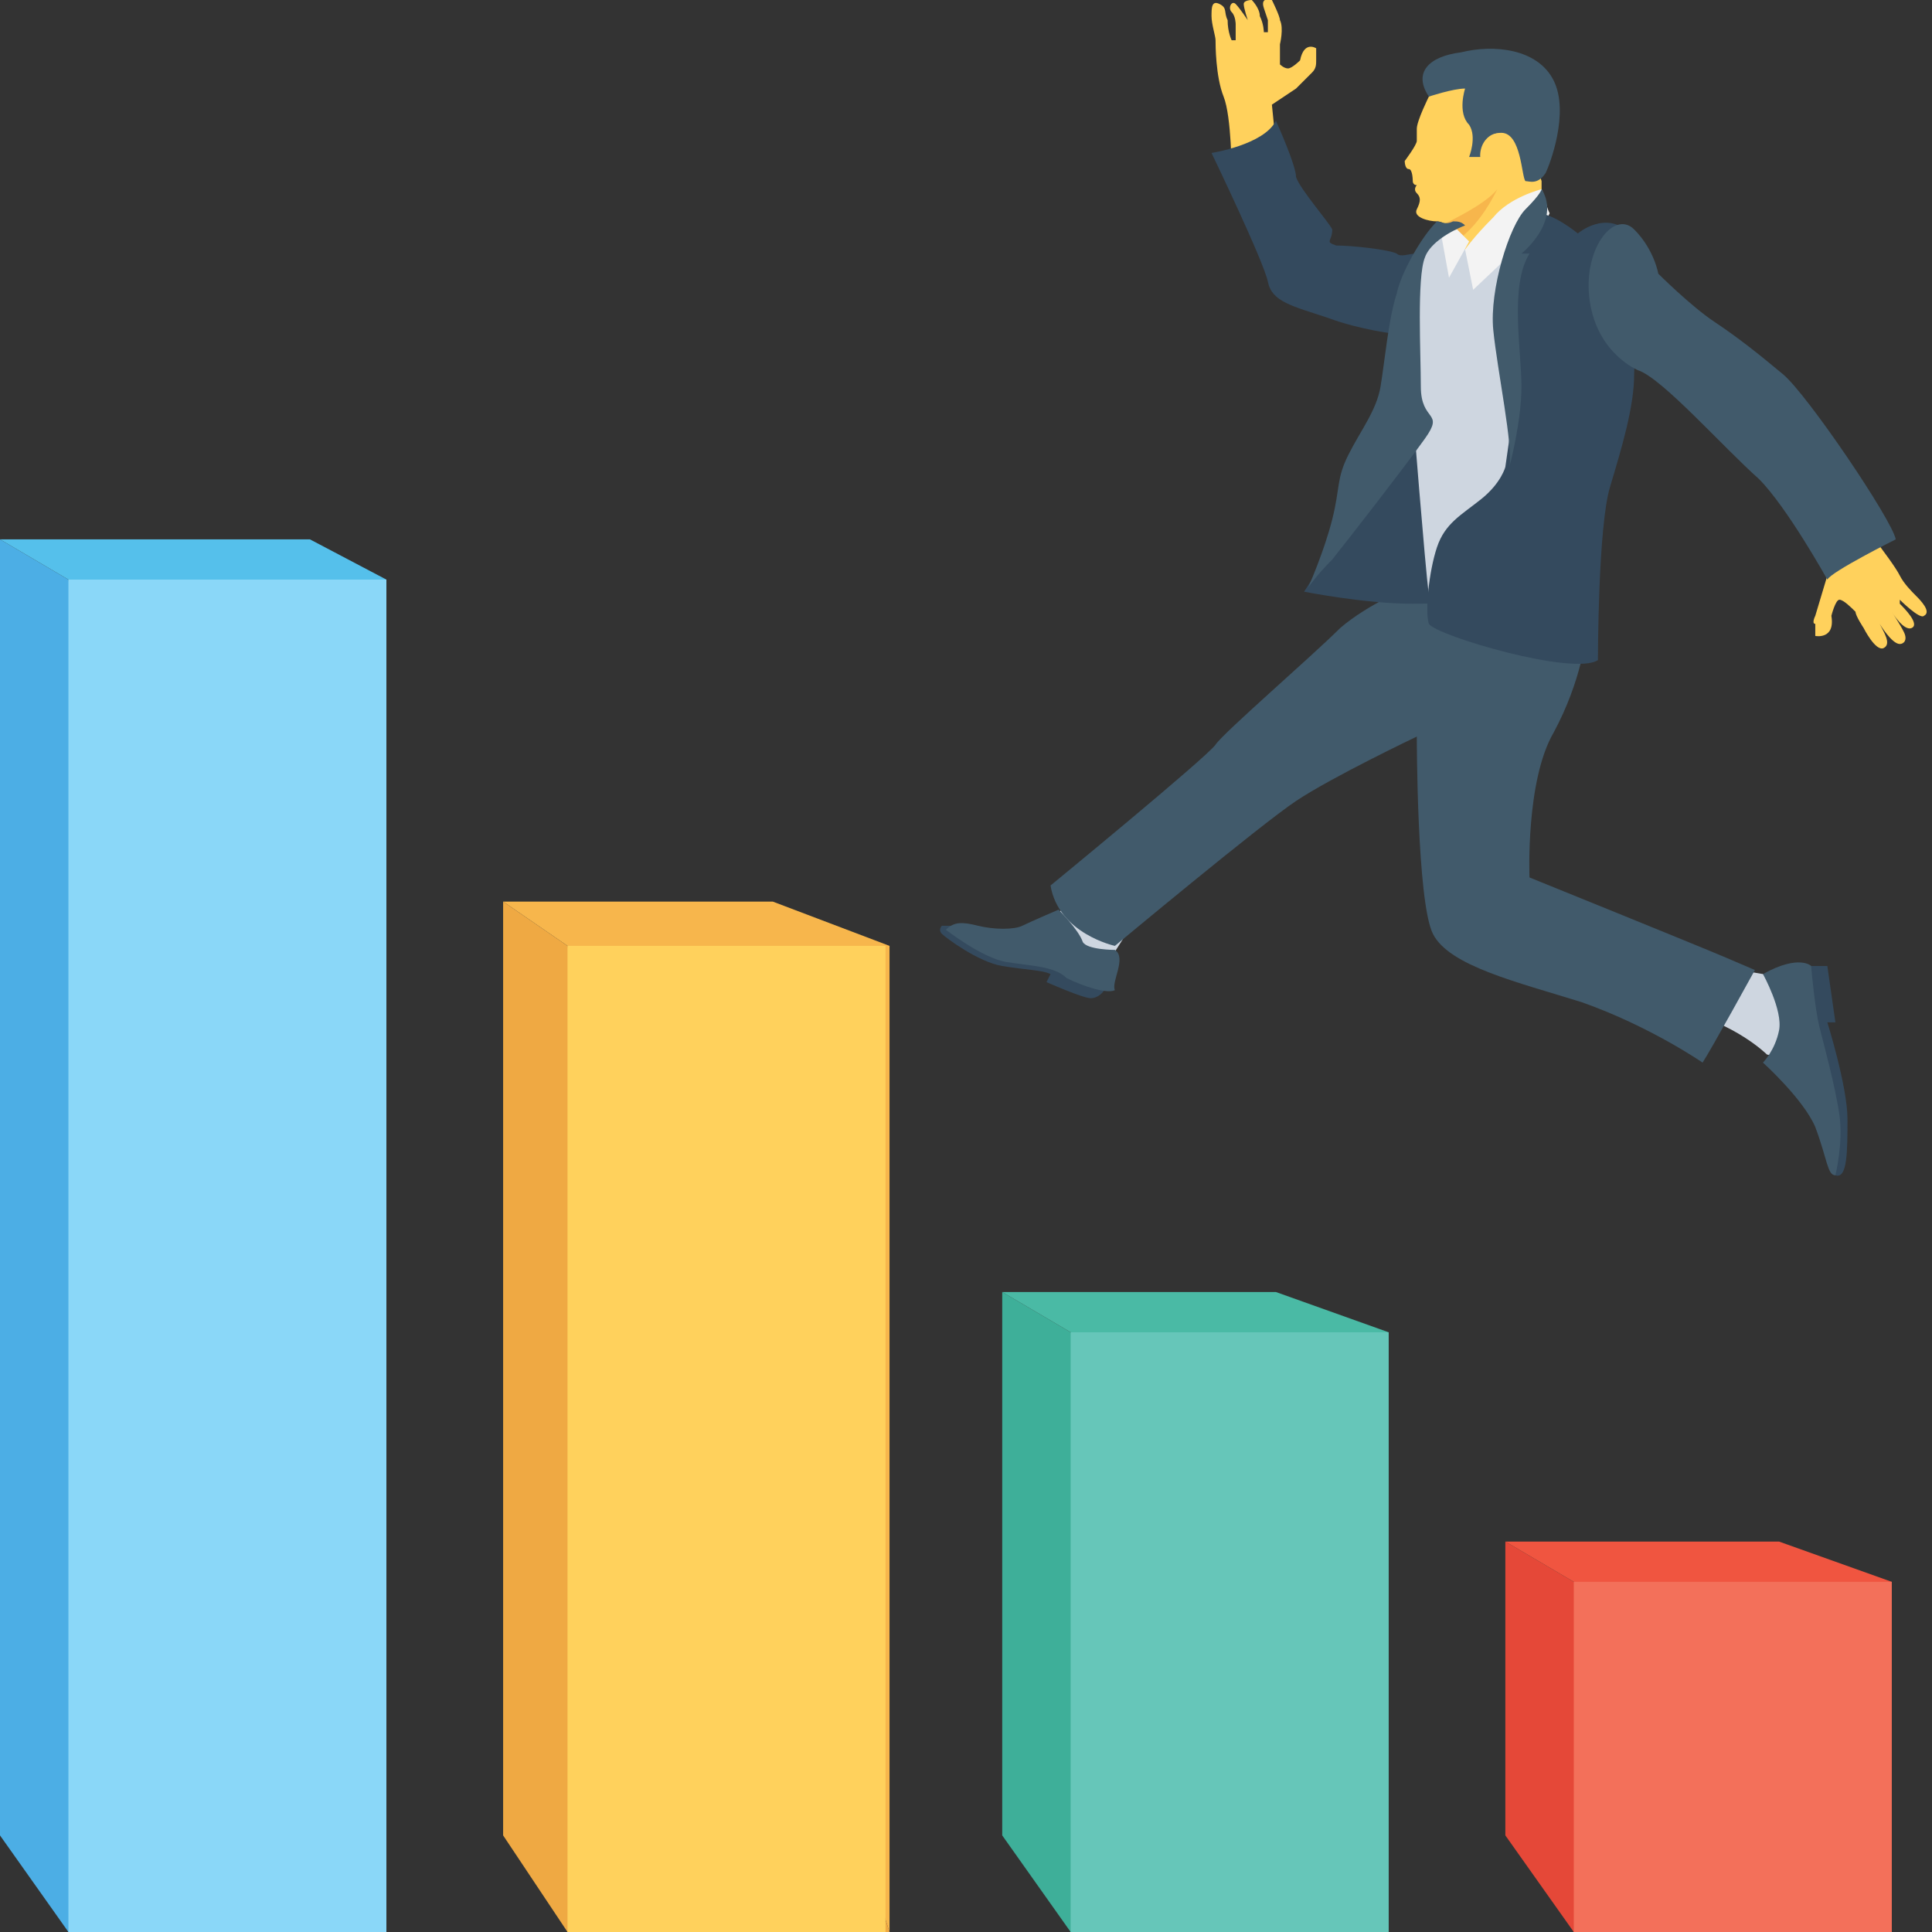 <?xml version="1.0" encoding="utf-8"?>
<!-- Generator: Adobe Illustrator 19.0.1, SVG Export Plug-In . SVG Version: 6.00 Build 0)  -->
<svg version="1.1" id="Layer_1" xmlns="http://www.w3.org/2000/svg" xmlns:xlink="http://www.w3.org/1999/xlink" x="0px" y="0px"
	 viewBox="0 0 48 48" style="enable-background:new 0 0 48 48;" xml:space="preserve">
<rect x="0" y="0" width="48" height="48" fill="#333333" stroke="none"/>
<style type="text/css">
	.st0{fill:#FFD15C;}
	.st1{fill:#415A6B;}
	.st2{fill:#F7B64C;}
	.st3{fill:#CED6E0;}
	.st4{fill:#344A5E;}
	.st5{fill:#F3F3F3;}
	.st6{fill:#F05540;}
	.st7{fill:#F3705A;}
	.st8{fill:#66C6B9;}
	.st9{fill:#55C0EB;}
	.st10{fill:#F5F6FB;}
	.st11{fill:#4ABAA5;}
	.st12{fill:#ADB3BA;}
	.st13{fill:#E8EAE9;}
	.st14{fill:#2E4556;}
	.st15{fill:#8AD7F8;}
	.st16{fill:#FFFFFF;}
	.st17{fill:#E54838;}
	.st18{fill:#3EAF99;}
	.st19{fill:#EFA943;}
	.st20{fill:#4CAEE5;}
	.st21{fill:#293F4F;}
	.st22{fill:#2D4456;}
	.st23{fill:#2E4454;}
	.st24{fill:#2A3F4F;}
	.st25{fill:#2D4151;}
	.st26{fill:#E89E3D;}
	.st27{fill:#2B4151;}
	.st28{fill:#2A4051;}
	.st29{fill:#2C4151;}
	.st30{fill:#EBEAE8;}
	.st31{fill:#3AA590;}
	.st32{fill:#E84534;}
	.st33{fill:none;}
</style>
<g>
	<g>
		<g>
			<g>
				<g>
					<g>
						<polygon class="st17" points="37.4,38.3 37.4,38.3 37.4,45.6 39.1,48 47,48 47,48 39.1,39.3 						"/>
					</g>
				</g>
				<g>
					<polygon class="st6" points="47,39.3 44.2,38.3 37.4,38.3 39.1,39.3 47,48 					"/>
				</g>
				<g>
					<g>
						<rect x="39.1" y="39.3" class="st7" width="7.9" height="8.7"/>
					</g>
				</g>
			</g>
			<g>
				<g>
					<g>
						<polygon class="st18" points="24.9,32.1 24.9,32.1 24.9,45.6 26.6,48 34.5,48 34.5,48 26.6,33.1 						"/>
					</g>
				</g>
				<g>
					<polygon class="st11" points="34.5,33.1 31.7,32.1 24.9,32.1 26.6,33.1 34.5,48 					"/>
				</g>
				<g>
					<g>
						<rect x="26.6" y="33.1" class="st8" width="7.9" height="14.9"/>
					</g>
				</g>
			</g>
			<g>
				<g>
					<g>
						<polygon class="st19" points="12.5,22.4 12.5,22.4 12.5,45.6 14.1,48 22.1,48 22.1,48 14.1,23.5 						"/>
					</g>
				</g>
				<g>
					<polygon class="st2" points="22.1,23.5 19.2,22.4 12.5,22.4 14.1,23.5 22.1,48 					"/>
				</g>
				<g>
					<g>
						<rect x="14.1" y="23.5" class="st0" width="7.9" height="24.5"/>
					</g>
				</g>
			</g>
			<g>
				<g>
					<g>
						<polygon class="st20" points="0,13.4 0,13.4 0,45.6 1.7,48 9.6,48 9.6,48 1.7,14.4 						"/>
					</g>
				</g>
				<g>
					<polygon class="st9" points="9.6,14.4 7.7,13.4 0,13.4 1.7,14.4 9.6,48 					"/>
				</g>
				<g>
					<g>
						<rect x="1.7" y="14.4" class="st15" width="7.9" height="33.6"/>
					</g>
				</g>
			</g>
		</g>
	</g>
	<g>
		<g>
			<g>
				<path class="st3" d="M27.6,23.8c0,0,0.7-1.1,0.7-1.1l-1.5-0.4l-1.1,0.8L27.6,23.8z"/>
			</g>
		</g>
		<g>
			<g>
				<path class="st4" d="M23.6,23l-0.2,0c0,0-0.1,0.1,0,0.2c0.1,0.1,0.9,0.7,1.5,0.8c0.6,0.1,1,0.1,1.2,0.2l-0.1,0.2
					c0,0,0.9,0.4,1.1,0.4c0.2,0,0.4-0.2,0.4-0.4s0-0.1,0-0.1l-2.7-1L23.6,23z"/>
			</g>
		</g>
		<g>
			<g>
				<path class="st3" d="M43.2,24.1l0.6,0.1l0.7,0.3l-0.1,1.8l-0.5-0.1c0,0-0.8-0.8-2.2-1.1C40.2,24.9,43.2,24.1,43.2,24.1z"/>
			</g>
		</g>
		<g>
			<g>
				<path class="st4" d="M44.9,24.4L45,24h0.4l0.2,1.4h-0.2c0,0,0.5,1.6,0.5,2.4c0,0.8,0,1.5-0.3,1.4l-0.2-1.8L44.9,24.4z"/>
			</g>
		</g>
		<g>
			<g>
				<path class="st1" d="M39.4,15.8c0,0-0.1,1.1-0.8,2.4c-0.7,1.2-0.6,3.6-0.6,3.6s4.2,1.7,4.9,2c0.7,0.3,0.7,0.3,0.7,0.3
					s-1.1,2-1.3,2.3c0,0-1.3-0.9-3-1.5c-1.6-0.5-3.3-0.9-3.7-1.7s-0.4-4.9-0.4-4.9s-2.1,1-3,1.6s-4.5,3.6-4.5,3.6s-1.4-0.3-1.6-1.5
					c0,0,3.9-3.2,4.1-3.5c0.2-0.3,2.4-2.2,3.1-2.9c0.7-0.6,1.7-1,1.7-1L39.4,15.8z"/>
			</g>
		</g>
		<g>
			<g>
				<path class="st4" d="M35.1,10.5l-2.7,4.2c0,0,1.5,0.3,2.7,0.3s1.3-0.1,1.3-0.1S36.7,10.9,35.1,10.5z"/>
			</g>
		</g>
		<g>
			<g>
				<path class="st0" d="M31.6,2.6l0.6-0.4c0,0,0.1-0.1,0.1-0.1l0.3-0.3c0.1-0.1,0.1-0.2,0.1-0.3l0-0.3c0,0-0.3-0.2-0.4,0.3
					c0,0-0.2,0.2-0.3,0.2c-0.1,0-0.2-0.1-0.2-0.1s0-0.4,0-0.5c0,0,0.1-0.4,0-0.6c0-0.1-0.2-0.5-0.2-0.5s-0.3-0.1-0.2,0.2
					s0.1,0.3,0.1,0.3l0,0.3h-0.1c0,0,0-0.2-0.1-0.4C31.3,0.2,31.1,0,31.1,0s-0.2,0-0.2,0.1s0.1,0.4,0.1,0.4s-0.2-0.3-0.3-0.4
					c-0.1-0.1-0.2,0.1-0.1,0.2s0.1,0.3,0.1,0.3V1l-0.1,0c0,0-0.1-0.2-0.1-0.5c-0.1-0.2,0-0.3-0.2-0.4s-0.2,0.1-0.2,0.3
					c0,0.2,0.1,0.5,0.1,0.6s0,0.9,0.2,1.4s0.2,1.9,0.2,1.9l1.1-0.7L31.6,2.6z"/>
			</g>
		</g>
		<g>
			<g>
				<path class="st4" d="M35.1,6.7c0-0.1,0.1-0.3,0.1-0.4c-0.2,0-0.4,0.1-0.5,0c-0.2-0.1-1.1-0.2-1.5-0.2C32.9,6,33.1,6,33.1,5.7
					c-0.1-0.2-0.8-1-0.9-1.3c0-0.3-0.5-1.4-0.5-1.4c-0.3,0.6-1.6,0.8-1.6,0.8s1.3,2.7,1.4,3.2s0.6,0.6,1.5,0.9
					c0.8,0.3,1.7,0.4,1.7,0.4l0.2-0.4C34.9,7.5,35,7.1,35.1,6.7z"/>
			</g>
		</g>
		<g>
			<g>
				<path class="st0" d="M45.2,13.8l0.2,0.5l-0.3,1c0,0-0.1,0.2,0,0.2l0,0.3c0,0,0.5,0.1,0.4-0.5c0,0,0.1-0.4,0.2-0.4
					s0.3,0.2,0.4,0.3c0,0.1,0.2,0.4,0.2,0.4c0,0,0.3,0.6,0.5,0.5s0-0.4-0.1-0.6c0,0,0.3,0.5,0.5,0.5c0.1,0,0.2-0.1,0.1-0.3
					S47,15.2,47,15.2l0,0c0,0,0.3,0.5,0.5,0.4c0.2-0.1-0.2-0.5-0.3-0.6c0,0,0-0.1,0-0.1s0.5,0.5,0.6,0.4c0.2-0.1-0.1-0.4-0.2-0.5
					c-0.1-0.1-0.3-0.3-0.4-0.5s-0.4-0.6-0.7-1c-0.3-0.3-0.3-0.3-0.3-0.3L45.2,13.8z"/>
			</g>
		</g>
		<g>
			<g>
				<g>
					<g>
						<g>
							<path class="st0" d="M35.5,2.4c0,0-0.3,0.6-0.3,0.8c0,0.2,0,0.2,0,0.3S34.9,4,34.9,4s0,0.2,0.1,0.2c0.1,0,0.1,0.3,0.1,0.3
								s0,0.1,0.1,0.1c0,0-0.1,0.1,0,0.2c0.1,0.1,0.1,0.2,0,0.4s0.3,0.3,0.5,0.3c0.3,0,0.7,0.5,0.7,0.8c0,0.4,0,0.4,0,0.4L37.7,6
								c0.4-0.3,0.6-0.8,0.6-1.3l0-0.2c0,0-0.7-2.4-1.2-2.7S35.5,2.4,35.5,2.4z"/>
						</g>
					</g>
					<g>
						<g>
							<path class="st2" d="M35.8,5.6c0.1,0,0.4,0.1,0.5,0.3c0.5-0.4,0.8-1,0.9-1.2C36.9,5.1,35.8,5.6,35.8,5.6z"/>
						</g>
					</g>
					<g>
						<g>
							<path class="st3" d="M36.2,5.7c0,0-1.1,0.4-1.3,1.2c-0.2,0.8,0.2,3.3,0.2,3.3s0.3,3.8,0.4,4.6l2.7-0.3V5.4l-1.8,0.8L36.2,5.7
								z"/>
						</g>
					</g>
					<g>
						<g>
							<polygon class="st5" points="36.2,5.7 36.5,6 36,6.9 35.8,5.8 							"/>
						</g>
					</g>
					<g>
						<g>
							<path class="st1" d="M35.5,2.4c0,0,0.6-0.2,0.9-0.2c0,0-0.2,0.6,0.1,0.9c0.2,0.3,0,0.8,0,0.8h0.3c0,0,0-0.6,0.5-0.6
								s0.5,1.1,0.6,1.2c0.1,0,0.3,0.1,0.5-0.2C38.5,4.1,39,2.8,38.6,2s-1.5-0.9-2.3-0.7C35.5,1.4,35.1,1.8,35.5,2.4z"/>
						</g>
					</g>
				</g>
			</g>
			<g>
				<g>
					<ellipse transform="matrix(0.973 0.23 -0.23 0.973 1.859 -8.445)" class="st0" cx="37.2" cy="3.8" rx="0.4" ry="0.5"/>
				</g>
			</g>
		</g>
		<g>
			<g>
				<path class="st5" d="M38.3,4.7c0,0-0.8,0.2-1.2,0.7c-0.5,0.5-0.7,0.8-0.7,0.8l0.2,1l1.8-1.7l0.1-0.2C38.4,5.1,38.4,4.9,38.3,4.7
					L38.3,4.7z"/>
			</g>
		</g>
		<g>
			<g>
				<path class="st1" d="M35.4,6.4c-0.2,0.5-0.1,2.4-0.1,3.2c0,0.9,0.6,0.6,0.1,1.3c-0.5,0.7-1.9,2.5-2.3,3
					c-0.4,0.4-0.6,0.7-0.6,0.7c0,0,0.4-0.9,0.6-1.7c0.2-0.8,0.1-1,0.4-1.6c0.3-0.6,0.7-1.1,0.8-1.7c0.1-0.6,0.2-1.7,0.4-2.3
					c0.1-0.5,0.6-1.4,1-1.8c0.1,0,0.2,0.1,0.4,0c0.1,0,0.2,0,0.3,0.1C35.9,5.8,35.5,6.1,35.4,6.4z"/>
			</g>
		</g>
		<g>
			<g>
				<path class="st4" d="M37.5,10.9l-0.1,0.7c0,0-0.1,0.4-0.6,0.8c-0.5,0.4-0.9,0.6-1.1,1.2s-0.3,1.6-0.2,1.9
					c0.2,0.3,3.6,1.3,4.2,0.9c0,0,0-3.3,0.3-4.3c0.3-1,0.6-2,0.6-2.8s0.5-2.9-0.1-3.5s-1.3,0-1.3,0s-0.6-0.5-1-0.5
					c-0.4,0.1-0.5,0.3-0.7,0.9C37.5,6.7,37.5,10.9,37.5,10.9z"/>
			</g>
		</g>
		<g>
			<g>
				<path class="st1" d="M38.3,4.7c0,0,0,0.1-0.4,0.5c-0.4,0.4-0.9,2-0.8,3s0.5,2.9,0.4,3.4c0,0,0.3-1.1,0.3-2S37.5,7.1,38,6.3
					l-0.2,0C37.8,6.3,38.8,5.5,38.3,4.7z"/>
			</g>
		</g>
		<g>
			<g>
				<path class="st1" d="M40.7,9.2c0,0-1-0.4-1.2-1.7s0.6-2.3,1.1-1.8c0.5,0.5,0.6,1.1,0.6,1.1s0.8,0.8,1.4,1.2
					c0.6,0.4,1.1,0.8,1.7,1.3c0.6,0.5,2.7,3.6,2.8,4.1c0,0-1.6,0.8-1.7,1c0,0-1-1.8-1.7-2.5C42.8,11.1,41.3,9.4,40.7,9.2z"/>
			</g>
		</g>
		<g>
			<g>
				<path class="st1" d="M43.8,24.2c0,0,0.5,0.9,0.4,1.4c-0.1,0.5-0.4,0.8-0.4,0.8s1,0.9,1.3,1.6c0.3,0.8,0.3,1.2,0.5,1.2
					c0,0,0.2-0.8,0.1-1.5s-0.4-1.8-0.5-2.2S45,24.1,45,24C45,24,44.7,23.7,43.8,24.2z"/>
			</g>
		</g>
		<g>
			<g>
				<path class="st1" d="M27.7,23.6c0,0-0.7,0-0.8-0.2c-0.1-0.3-0.6-0.8-0.6-0.8s-0.7,0.3-0.9,0.4c-0.2,0.1-0.7,0.1-1.1,0
					c-0.4-0.1-0.6-0.1-0.8,0.1c0,0,0.9,0.7,1.5,0.8s1.2,0.1,1.5,0.4c0.4,0.2,1,0.4,1.2,0.3C27.6,24.4,28,23.8,27.7,23.6z"/>
			</g>
		</g>
	</g>
</g>
</svg>
